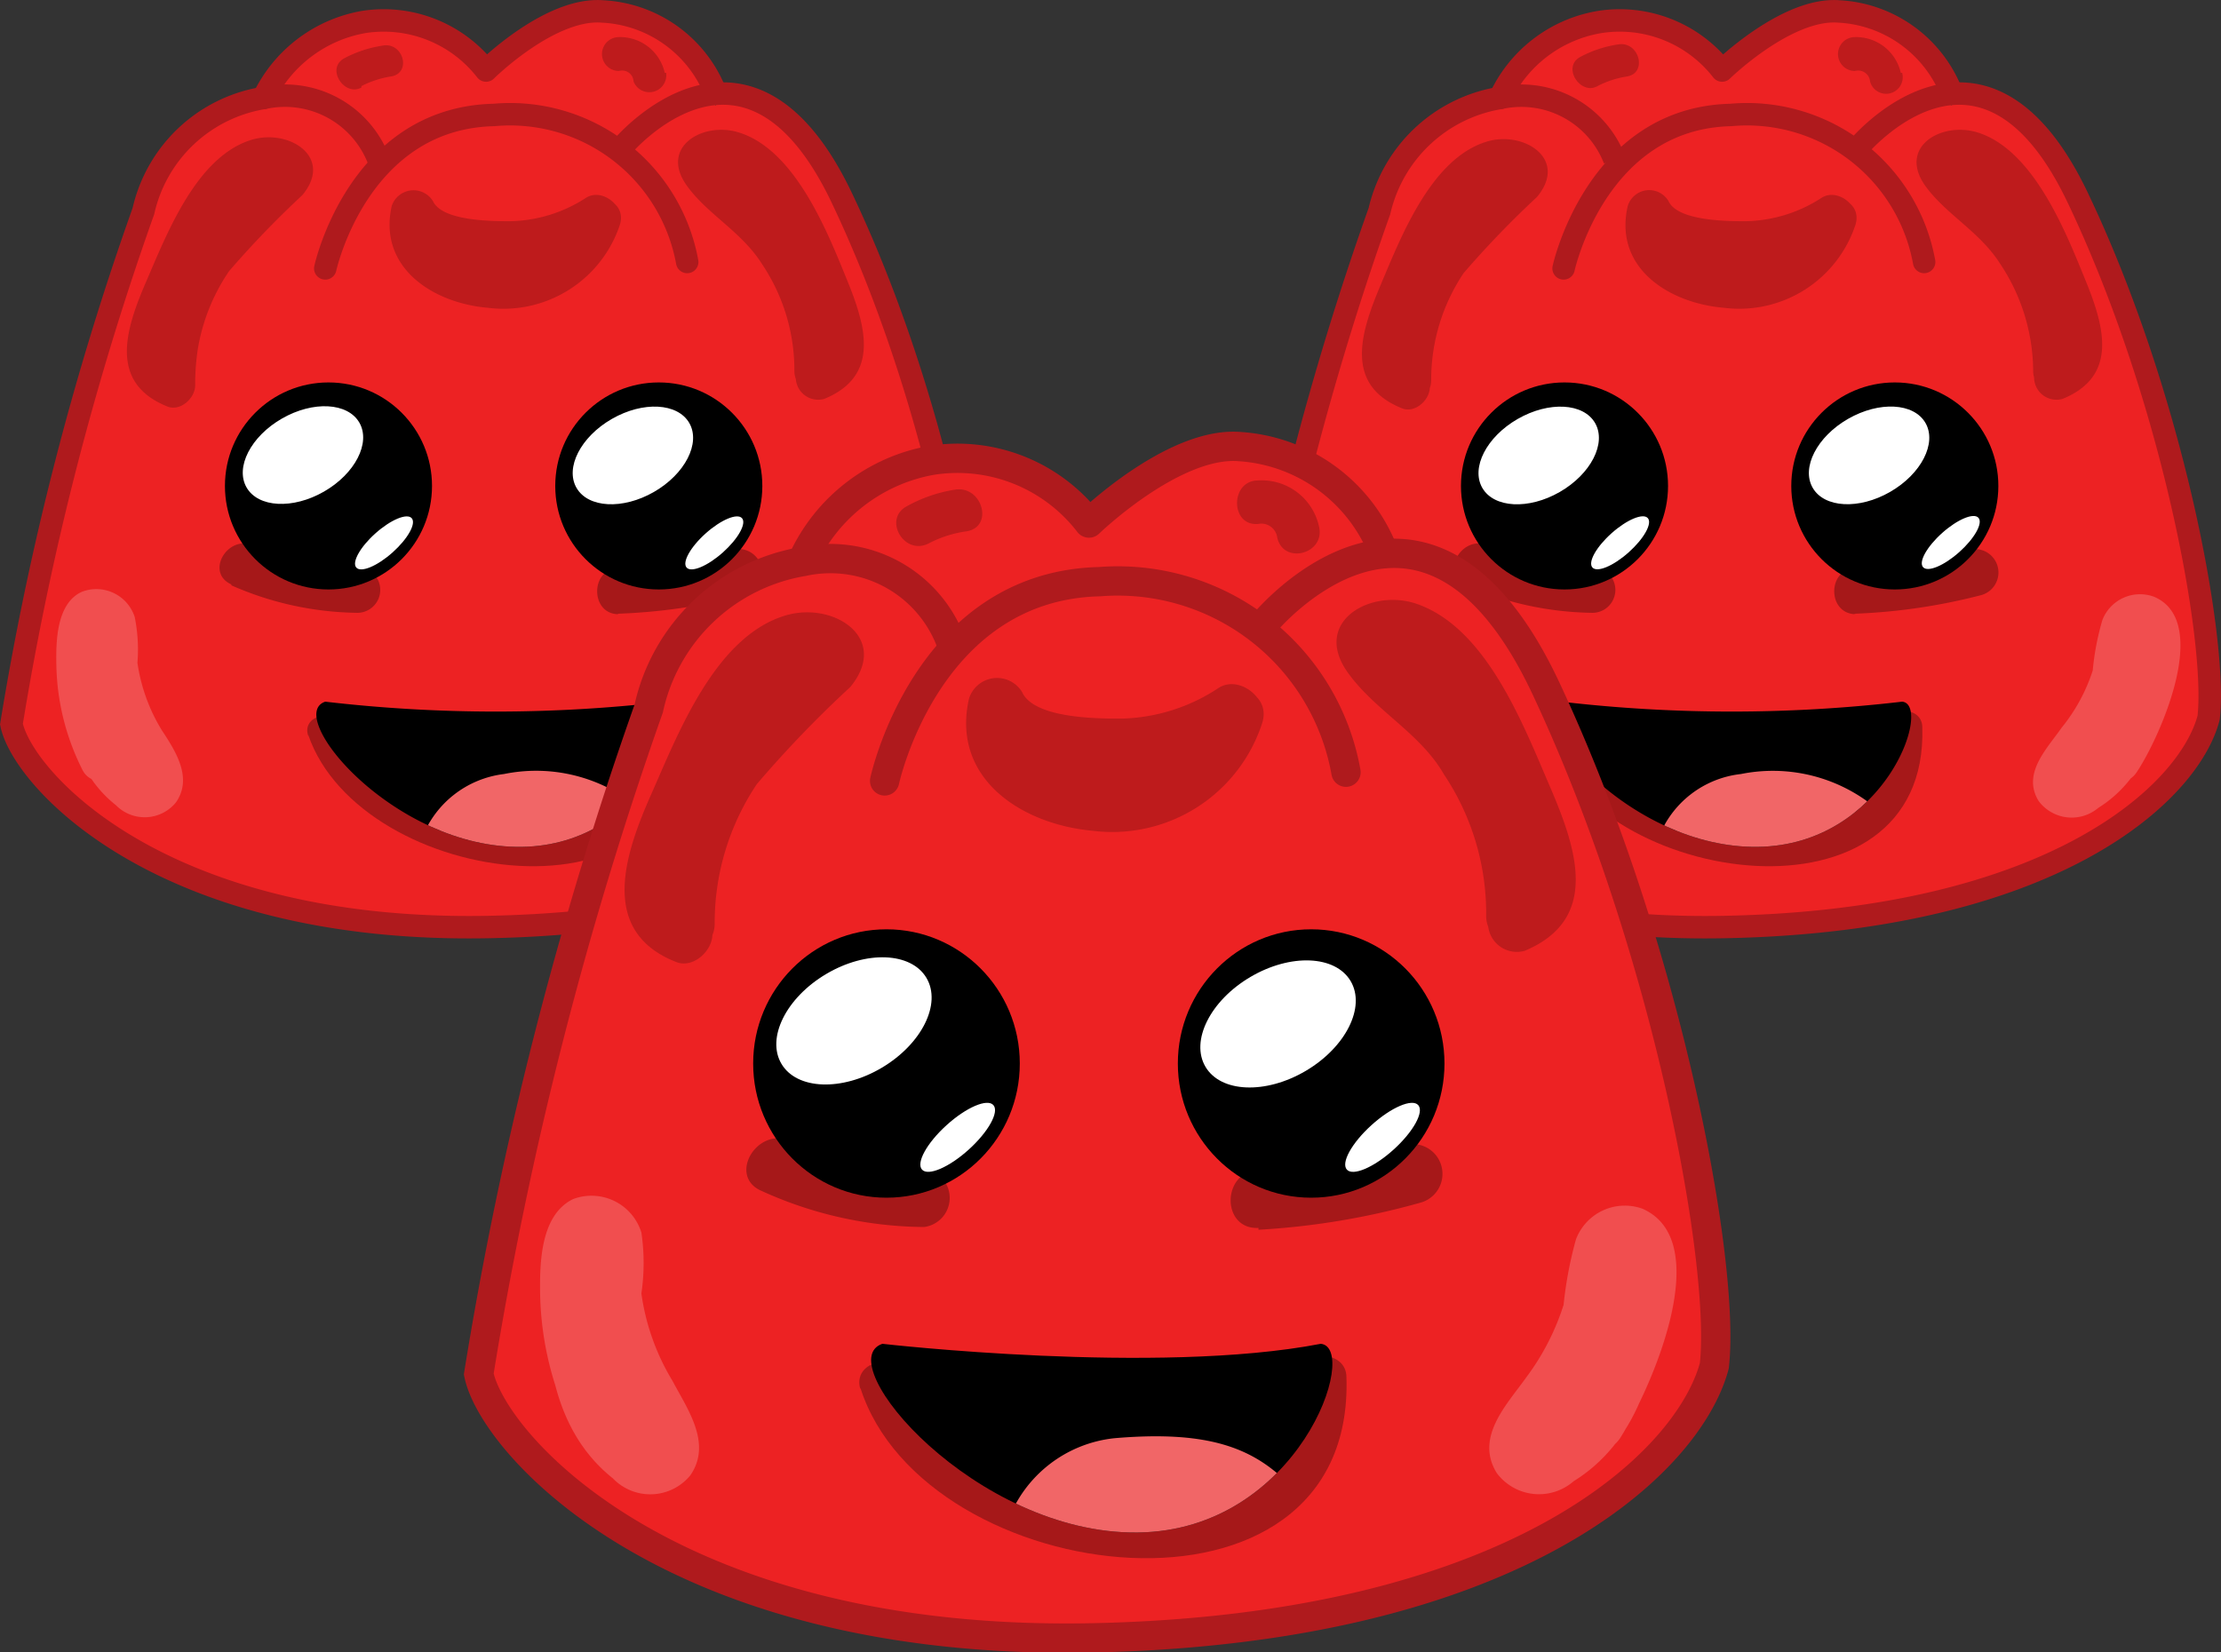 <svg xmlns="http://www.w3.org/2000/svg" xmlns:xlink="http://www.w3.org/1999/xlink" viewBox="0 0 48.48 36.07"><rect x="0" y="0" width="48.48" height="36.07" fill="#333333" stroke="none"/><defs><style>.cls-1{fill:#ed2223;}.cls-10,.cls-11,.cls-2,.cls-3{fill:none;stroke:#af1a1d;}.cls-10,.cls-2{stroke-miterlimit:10;}.cls-2,.cls-3{stroke-width:0.49px;}.cls-11,.cls-3{stroke-linecap:round;stroke-linejoin:round;}.cls-4{opacity:0.3;}.cls-5{fill:#fff;}.cls-6{opacity:0.2;}.cls-7{clip-path:url(#clip-path);}.cls-8{fill:#f16667;}.cls-9{clip-path:url(#clip-path-2);}.cls-10,.cls-11{stroke-width:0.64px;}.cls-12{clip-path:url(#clip-path-3);}</style><clipPath id="clip-path"><path d="M7.1,15.32a32.16,32.16,0,0,0,7.44,0c.67.06-.37,3.13-3.15,3.17S6.19,15.62,7.1,15.32Z"/></clipPath><clipPath id="clip-path-2"><path d="M34.08,15.32a32.16,32.16,0,0,0,7.44,0c.67.06-.36,3.13-3.15,3.17S33.17,15.62,34.08,15.32Z"/></clipPath><clipPath id="clip-path-3"><path d="M19.26,29.34s6,.69,9.57,0c.86.08-.47,4.08-4,4.12S18.09,29.74,19.26,29.34Z"/></clipPath></defs><title>Asset 70</title><g id="Layer_2" data-name="Layer 2"><g id="jelly"><path class="cls-1" d="M5.75,2.14A3,3,0,0,1,7.94.48a2.83,2.83,0,0,1,2.67,1.06S12,.16,13.15.25A2.8,2.8,0,0,1,15.61,2V2.3c1.53-.74,2.76,2,2.76,2,2.08,4.38,3.05,9.68,2.86,11.36-.43,1.65-3.4,4.43-10.56,4.57S.49,17,.25,15.81A64.06,64.06,0,0,1,3.13,4.61,3.22,3.22,0,0,1,5.75,2.14"/><path class="cls-2" d="M8.26,3.48A2.19,2.19,0,0,0,5.75,2.14,3.22,3.22,0,0,0,3.13,4.61,64.06,64.06,0,0,0,.25,15.81C.49,17,3.51,20.38,10.67,20.24s10.13-2.92,10.56-4.57c.19-1.68-.78-7-2.86-11.36s-4.8-1.09-4.8-1.09"/><path class="cls-3" d="M15,5.72a3.93,3.93,0,0,0-4.22-3.21C7.81,2.58,7.1,5.86,7.1,5.86"/><path class="cls-3" d="M5.75,2.14A3,3,0,0,1,7.94.48a2.83,2.83,0,0,1,2.67,1.06S12,.16,13.15.25A2.8,2.8,0,0,1,15.61,2"/><g class="cls-4"><path d="M13.48,13.4A12.83,12.83,0,0,0,16.24,13,.49.49,0,0,0,16,12a11.16,11.16,0,0,1-2.5.41c-.62,0-.62,1,0,1Z"/></g><g class="cls-4"><path d="M5.05,12.78a7,7,0,0,0,2.75.6.49.49,0,0,0,0-1,5.68,5.68,0,0,1-2.26-.47c-.57-.25-1.07.59-.49.85Z"/></g><ellipse cx="7.17" cy="10.61" rx="2.26" ry="2.26"/><ellipse class="cls-5" cx="6.61" cy="9.94" rx="1.42" ry="0.92" transform="translate(-4.07 4.61) rotate(-29.88)"/><ellipse class="cls-5" cx="8.38" cy="11.85" rx="0.81" ry="0.28" transform="translate(-5.76 8.59) rotate(-41.74)"/><ellipse cx="14.38" cy="10.61" rx="2.26" ry="2.26"/><ellipse class="cls-5" cx="13.82" cy="9.94" rx="1.42" ry="0.92" transform="translate(-3.12 8.21) rotate(-29.88)"/><ellipse class="cls-5" cx="15.59" cy="11.85" rx="0.81" ry="0.28" transform="translate(-3.93 13.39) rotate(-41.74)"/><g class="cls-6"><path d="M15.74,4.2c1.3.42,1.7,2.75,2,3.92l.94-.26c-.45-1.68-1-4.3-3-4.85-.52-.15-.89.66-.37.9a1,1,0,0,1,.58.44l.67-.67a8.89,8.89,0,0,0-.81-.42c-.46-.21-1.06.38-.6.77a5.15,5.15,0,0,1,2.22,4.21.49.49,0,0,0,.62.47c1.2-.49.93-1.54.51-2.57s-1.13-2.87-2.38-3.25c-.78-.24-1.73.32-1.13,1.16.45.63,1.19,1,1.64,1.71a4.16,4.16,0,0,1,.71,2.34.49.49,0,0,0,1,0,5.47,5.47,0,0,0-1.59-3.77c-.15-.16-.3-.31-.46-.45s-.54-.63-.22-.07c.24.4.54.74.77,1.15s1.54,2.55.91,2.81l.62.47a6.08,6.08,0,0,0-2.51-4.91l-.59.77a5.68,5.68,0,0,1,.81.43.49.49,0,0,0,.67-.67,1.92,1.92,0,0,0-.93-.8L15.43,4c1.48.43,1.92,2.89,2.27,4.17a.49.49,0,0,0,.94-.26c-.35-1.59-.88-4-2.64-4.6-.6-.2-.86.75-.26.94Z"/></g><g class="cls-6"><path d="M5.59,3.42C3.83,4,3.3,6.43,3,8a.49.49,0,0,0,.94.26c.34-1.27.8-3.75,2.27-4.17l-.38-.89a1.92,1.92,0,0,0-.93.8.49.49,0,0,0,.66.67,6.4,6.4,0,0,1,.82-.43l-.6-.77A6.1,6.1,0,0,0,3.23,8.4l.62-.47c-.61-.25.62-2.3.82-2.66a8.92,8.92,0,0,1,.69-1c.2-.27.56-.64.07-.3a4.38,4.38,0,0,0-.58.56A5.47,5.47,0,0,0,3.26,8.26a.49.49,0,0,0,1,0A4.27,4.27,0,0,1,5,5.92a21,21,0,0,1,1.6-1.66c.69-.83-.29-1.45-1.1-1.21-1.21.36-1.86,2.06-2.31,3.1s-.82,2.2.45,2.72c.29.13.63-.18.62-.47A5.15,5.15,0,0,1,6.43,4.19c.46-.39-.13-1-.6-.77A8.89,8.89,0,0,0,5,3.84l.67.67a1,1,0,0,1,.58-.44c.51-.24.15-1.05-.37-.9C4,3.72,3.4,6.34,3,8l.94.26c.26-1.16.66-3.5,2-3.92.59-.19.34-1.14-.26-.94Z"/></g><g class="cls-6"><path d="M12.6,4.63a1.57,1.57,0,0,1-1.38,1.09c-.55.07-1.91-.08-1.7-1l-.9.12c.33.73,1.31.85,2,.91a4.15,4.15,0,0,0,2.66-.62l-.67-.67a2.32,2.32,0,0,1-2.85.69c-.57-.26-1.06.58-.49.84a3.34,3.34,0,0,0,4.19-1c.3-.39-.28-.92-.67-.67a3.14,3.14,0,0,1-1.65.51c-.39,0-1.49,0-1.69-.44a.5.5,0,0,0-.9.11c-.3,1.35.91,2.12,2.1,2.22a2.68,2.68,0,0,0,2.88-1.81c.19-.6-.76-.86-1-.26Z"/></g><g class="cls-4"><path d="M6.73,16.05c1.15,3.34,8.39,4.33,8.25-.17,0-.47-.75-.47-.74,0,.12,3.64-5.94,2.49-6.8,0-.16-.44-.87-.25-.71.19Z"/></g><path d="M7.1,15.32a32.16,32.16,0,0,0,7.44,0c.67.06-.37,3.13-3.15,3.17S6.19,15.62,7.1,15.32Z"/><g class="cls-7"><path class="cls-8" d="M9.21,18.3A2.2,2.2,0,0,1,11,16.9a3.5,3.5,0,0,1,2.75.59c.6.49-.76,1.34-1.11,1.29A11.3,11.3,0,0,1,9.21,18.3Z"/></g><g class="cls-6"><path d="M7.89,1.88a2.09,2.09,0,0,1,.64-.21C9,1.6,8.8.89,8.33,1a2.58,2.58,0,0,0-.81.27c-.42.22,0,.85.37.64Z"/></g><g class="cls-6"><path d="M14.51,1.59a1,1,0,0,0-1-.78.37.37,0,0,0,0,.74.25.25,0,0,1,.32.23.37.37,0,0,0,.71-.19Z"/></g><g class="cls-6"><path class="cls-5" d="M1.45,13.39c-.12,1.43-.17,3.2,1.08,4.19a.88.88,0,0,0,1.31-.06c.37-.53,0-1.11-.31-1.58A3.87,3.87,0,0,1,3,14.47a3.57,3.57,0,0,0-.06-1,.88.88,0,0,0-1.15-.55c-.56.25-.57,1.09-.56,1.6a5.28,5.28,0,0,0,.56,2.27c.27.57,1.11.07.84-.49a4.4,4.4,0,0,1-.37-1.13,4,4,0,0,1,0-.78c0-.16.16-.61-.07-.45-.41.28.06,1.53.21,1.89.07.18.32.93.51,1s0-.27-.07-.31a3,3,0,0,1-.26-.5,5.7,5.7,0,0,1-.14-2.6c.06-.63-.92-.62-1,0Z"/></g><g class="cls-6"><path class="cls-5" d="M19.45,13.59A5.62,5.62,0,0,1,19,16c-.11.21-.28.36-.4.55s-.41.73.06.11a6.81,6.81,0,0,0,.56-.84c.17-.3.82-1.7.43-1.87-.21-.09-.11.18-.12.34a3.51,3.51,0,0,1-.12.78,4.54,4.54,0,0,1-.61,1.3c-.35.53.5,1,.84.49.49-.73,1.65-3.29.37-3.83a.88.88,0,0,0-1.12.51,5.78,5.78,0,0,0-.21,1.1A4.07,4.07,0,0,1,18,15.89c-.32.46-.87,1-.5,1.6a.9.9,0,0,0,1.3.15c1.36-.85,1.53-2.6,1.6-4.05,0-.62-.95-.62-1,0Z"/></g><path class="cls-1" d="M32.74,2.14A2.93,2.93,0,0,1,34.92.48a2.83,2.83,0,0,1,2.67,1.06S39,.16,40.14.25A2.8,2.8,0,0,1,42.59,2V2.3c1.53-.74,2.76,2,2.76,2,2.08,4.38,3,9.68,2.86,11.36-.43,1.65-3.4,4.43-10.56,4.57S27.47,17,27.23,15.81a64.06,64.06,0,0,1,2.88-11.2,3.24,3.24,0,0,1,2.63-2.47"/><path class="cls-2" d="M35.24,3.48a2.18,2.18,0,0,0-2.5-1.34,3.24,3.24,0,0,0-2.63,2.47,64.06,64.06,0,0,0-2.88,11.2c.24,1.18,3.26,4.57,10.42,4.43s10.13-2.92,10.56-4.57c.19-1.68-.78-7-2.86-11.36s-4.79-1.09-4.79-1.09"/><path class="cls-3" d="M42,5.72a3.93,3.93,0,0,0-4.22-3.21c-2.94.07-3.65,3.35-3.65,3.35"/><path class="cls-3" d="M32.74,2.14A2.93,2.93,0,0,1,34.92.48a2.83,2.83,0,0,1,2.67,1.06S39,.16,40.14.25A2.8,2.8,0,0,1,42.59,2"/><g class="cls-4"><path d="M40.47,13.4A12.84,12.84,0,0,0,43.22,13,.49.49,0,0,0,43,12a11.17,11.17,0,0,1-2.49.41c-.63,0-.63,1,0,1Z"/></g><g class="cls-4"><path d="M32,12.78a7.06,7.06,0,0,0,2.76.6.49.49,0,0,0,0-1,5.7,5.7,0,0,1-2.27-.47c-.57-.25-1.07.59-.49.85Z"/></g><ellipse cx="34.15" cy="10.61" rx="2.26" ry="2.26"/><ellipse class="cls-5" cx="33.59" cy="9.94" rx="1.42" ry="0.92" transform="translate(-0.49 18.06) rotate(-29.88)"/><ellipse class="cls-5" cx="35.36" cy="11.85" rx="0.81" ry="0.28" transform="translate(1.09 26.55) rotate(-41.74)"/><ellipse cx="41.36" cy="10.61" rx="2.26" ry="2.26"/><ellipse class="cls-5" cx="40.8" cy="9.94" rx="1.42" ry="0.92" transform="translate(0.47 21.65) rotate(-29.88)"/><ellipse class="cls-5" cx="42.58" cy="11.85" rx="0.81" ry="0.28" transform="translate(2.92 31.35) rotate(-41.74)"/><g class="cls-6"><path d="M42.72,4.2c1.3.42,1.7,2.75,2,3.92l.94-.26c-.45-1.68-1-4.3-2.95-4.85-.51-.15-.89.66-.37.9a1,1,0,0,1,.58.44l.67-.67a8.89,8.89,0,0,0-.81-.42c-.46-.21-1.06.38-.6.77a5.15,5.15,0,0,1,2.22,4.21.49.49,0,0,0,.62.47c1.2-.49.93-1.54.51-2.57s-1.13-2.87-2.37-3.25c-.79-.24-1.73.32-1.14,1.16.45.63,1.19,1,1.64,1.71a4.25,4.25,0,0,1,.72,2.34.49.49,0,0,0,1,0,5.47,5.47,0,0,0-1.59-3.77,4.89,4.89,0,0,0-.46-.45c-.16-.15-.54-.63-.21-.07.23.4.54.74.76,1.15s1.54,2.55.91,2.81l.62.47a6.1,6.1,0,0,0-2.5-4.91l-.6.77a6.4,6.4,0,0,1,.82.43.49.49,0,0,0,.66-.67,1.87,1.87,0,0,0-.93-.8L42.41,4c1.48.43,1.92,2.89,2.27,4.17a.49.49,0,0,0,.94-.26c-.35-1.59-.87-4-2.64-4.6-.6-.2-.86.75-.26.94Z"/></g><g class="cls-6"><path d="M32.57,3.42c-1.76.57-2.29,3-2.64,4.6a.49.49,0,0,0,.95.26c.33-1.27.79-3.75,2.26-4.17l-.38-.89a1.92,1.92,0,0,0-.93.8.49.49,0,0,0,.67.67,5.68,5.68,0,0,1,.81-.43l-.59-.77A6.08,6.08,0,0,0,30.21,8.4l.62-.47c-.61-.25.63-2.3.83-2.66a7.74,7.74,0,0,1,.68-1c.2-.27.56-.64.07-.3a4.38,4.38,0,0,0-.58.56,5.47,5.47,0,0,0-1.59,3.77.49.49,0,0,0,1,0,4.18,4.18,0,0,1,.71-2.34,21,21,0,0,1,1.6-1.66c.69-.83-.29-1.45-1.09-1.21-1.21.36-1.87,2.06-2.31,3.1s-.83,2.2.44,2.72c.29.13.63-.18.62-.47a5.15,5.15,0,0,1,2.22-4.21c.46-.39-.13-1-.6-.77a8.89,8.89,0,0,0-.81.42l.67.67a1,1,0,0,1,.59-.44c.51-.24.14-1.05-.38-.9-1.93.55-2.5,3.17-3,4.85l.95.26c.25-1.16.65-3.5,1.95-3.92.6-.19.34-1.14-.26-.94Z"/></g><g class="cls-6"><path d="M39.59,4.63A1.59,1.59,0,0,1,38.2,5.72c-.55.07-1.91-.08-1.7-1l-.9.12c.34.73,1.32.85,2,.91a4.11,4.11,0,0,0,2.65-.62l-.67-.67a2.32,2.32,0,0,1-2.85.69c-.57-.26-1.06.58-.49.84a3.34,3.34,0,0,0,4.19-1c.3-.39-.28-.92-.67-.67a3.14,3.14,0,0,1-1.65.51c-.39,0-1.49,0-1.69-.44a.49.49,0,0,0-.89.11c-.31,1.35.9,2.12,2.1,2.22a2.67,2.67,0,0,0,2.87-1.81c.19-.6-.76-.86-.94-.26Z"/></g><g class="cls-4"><path d="M33.71,16.05c1.15,3.34,8.39,4.33,8.25-.17,0-.47-.75-.47-.73,0,.11,3.64-5.95,2.49-6.81,0-.16-.44-.86-.25-.71.19Z"/></g><path d="M34.08,15.32a32.16,32.16,0,0,0,7.44,0c.67.06-.36,3.13-3.15,3.17S33.17,15.62,34.08,15.32Z"/><g class="cls-9"><path class="cls-8" d="M36.2,18.3A2.18,2.18,0,0,1,38,16.9a3.52,3.52,0,0,1,2.75.59c.59.49-.77,1.34-1.12,1.29A11.21,11.21,0,0,1,36.2,18.3Z"/></g><g class="cls-6"><path d="M34.87,1.88a2.09,2.09,0,0,1,.64-.21c.46-.07.27-.78-.19-.7a2.55,2.55,0,0,0-.82.27c-.42.22,0,.85.37.64Z"/></g><g class="cls-6"><path d="M41.49,1.59a1,1,0,0,0-1-.78.37.37,0,0,0,0,.74.26.26,0,0,1,.33.23.36.36,0,0,0,.7-.19Z"/></g><g class="cls-6"><path class="cls-5" d="M28.44,13.39c-.13,1.43-.18,3.2,1.07,4.19a.88.88,0,0,0,1.31-.06c.37-.53-.05-1.11-.31-1.58A3.87,3.87,0,0,1,30,14.47a4,4,0,0,0-.05-1,.89.89,0,0,0-1.16-.55c-.56.25-.56,1.09-.56,1.6a5.28,5.28,0,0,0,.56,2.27c.27.57,1.11.07.84-.49a4.4,4.4,0,0,1-.37-1.13,4,4,0,0,1-.05-.78c0-.16.16-.61-.07-.45-.4.28.06,1.53.21,1.89.07.18.32.93.51,1s0-.27-.06-.31a2.42,2.42,0,0,1-.27-.5,5.84,5.84,0,0,1-.14-2.6c.06-.63-.92-.62-1,0Z"/></g><g class="cls-6"><path class="cls-5" d="M46.43,13.59A5.62,5.62,0,0,1,46,16c-.11.21-.28.36-.4.55s-.41.73.06.11a8.25,8.25,0,0,0,.57-.84c.17-.3.81-1.7.42-1.87-.2-.09-.11.18-.12.34a3.51,3.51,0,0,1-.12.78,4.54,4.54,0,0,1-.61,1.3c-.35.53.5,1,.84.49.49-.73,1.65-3.29.38-3.83a.88.88,0,0,0-1.13.51,5.78,5.78,0,0,0-.21,1.1A3.86,3.86,0,0,1,45,15.89c-.32.46-.87,1-.5,1.6a.9.9,0,0,0,1.3.15c1.36-.85,1.53-2.6,1.6-4.05,0-.62-.95-.62-1,0Z"/></g><path class="cls-1" d="M17.53,12.21a3.83,3.83,0,0,1,2.81-2.16,3.62,3.62,0,0,1,3.43,1.37s1.84-1.78,3.28-1.67a3.62,3.62,0,0,1,3.16,2.33v.34c2-1,3.54,2.6,3.54,2.6,2.67,5.7,3.92,12.6,3.67,14.78-.54,2.14-4.37,5.76-13.57,5.94S10.76,31.51,10.45,30a83.53,83.53,0,0,1,3.71-14.56,4.15,4.15,0,0,1,3.37-3.21"/><path class="cls-10" d="M20.75,14a2.81,2.81,0,0,0-3.22-1.74,4.15,4.15,0,0,0-3.37,3.21A83.53,83.53,0,0,0,10.45,30c.31,1.53,4.2,5.95,13.4,5.76s13-3.8,13.57-5.94c.25-2.18-1-9.08-3.67-14.78s-6.17-1.41-6.17-1.41"/><path class="cls-11" d="M29.38,16.86A5.06,5.06,0,0,0,24,12.7c-3.78.09-4.69,4.35-4.69,4.35"/><path class="cls-11" d="M17.53,12.21a3.83,3.83,0,0,1,2.81-2.16,3.62,3.62,0,0,1,3.43,1.37s1.84-1.78,3.28-1.67a3.62,3.62,0,0,1,3.16,2.33"/><g class="cls-4"><path d="M27.47,26.85A16.37,16.37,0,0,0,31,26.26.63.63,0,0,0,30.67,25a14.47,14.47,0,0,1-3.2.54c-.81.05-.81,1.31,0,1.27Z"/></g><g class="cls-4"><path d="M16.62,26a8.67,8.67,0,0,0,3.55.79.64.64,0,0,0,0-1.27,7.26,7.26,0,0,1-2.91-.61c-.74-.32-1.38.77-.64,1.09Z"/></g><ellipse cx="19.35" cy="23.22" rx="2.91" ry="2.93"/><ellipse class="cls-5" cx="18.63" cy="22.35" rx="1.84" ry="1.19" transform="matrix(0.86, -0.51, 0.51, 0.86, -8.78, 12.57)"/><ellipse class="cls-5" cx="20.91" cy="24.83" rx="1.05" ry="0.36" transform="translate(-11.26 20.45) rotate(-42.14)"/><ellipse cx="28.62" cy="23.22" rx="2.91" ry="2.93"/><ellipse class="cls-5" cx="27.9" cy="22.35" rx="1.84" ry="1.19" transform="translate(-7.49 17.29) rotate(-30.55)"/><ellipse class="cls-5" cx="30.18" cy="24.83" rx="1.05" ry="0.36" transform="translate(-8.86 26.67) rotate(-42.14)"/><g class="cls-6"><path d="M30.37,14.89c1.67.54,2.18,3.59,2.51,5.1l1.22-.34c-.58-2.18-1.3-5.59-3.79-6.3-.67-.2-1.15.85-.49,1.15a1.31,1.31,0,0,1,.75.58l.87-.86a8.75,8.75,0,0,0-1.05-.55c-.6-.27-1.36.49-.76,1a6.75,6.75,0,0,1,2.85,5.48.63.63,0,0,0,.8.61c1.65-.69,1.14-2.22.55-3.59s-1.4-3.5-2.95-4c-1-.31-2.23.42-1.47,1.5C30,15.51,31,16,31.52,16.91A5.46,5.46,0,0,1,32.44,20a.63.63,0,0,0,1.26,0,7.16,7.16,0,0,0-2-4.9c-.19-.21-.39-.4-.59-.59s-.7-.81-.28-.09c.29.52.69,1,1,1.5s2,3.32,1.17,3.65l.8.61a8,8,0,0,0-3.22-6.38l-.77,1a8.75,8.75,0,0,1,1.05.55.64.64,0,0,0,.86-.87,2.43,2.43,0,0,0-1.2-1L30,14.56c1.91.55,2.47,3.77,2.91,5.43a.63.63,0,0,0,1.22-.34c-.45-2.07-1.11-5.24-3.4-6-.77-.26-1.1,1-.33,1.22Z"/></g><g class="cls-6"><path d="M17.32,13.87c-2.28.75-3,3.93-3.4,6a.63.63,0,0,0,1.22.34c.43-1.65,1-4.88,2.91-5.43l-.49-1.15a2.47,2.47,0,0,0-1.2,1,.64.64,0,0,0,.86.87A8.75,8.75,0,0,1,18.27,15l-.77-1a8,8,0,0,0-3.22,6.38l.8-.61c-.79-.33.83-3,1.06-3.46A11.17,11.17,0,0,1,17,14.93c.26-.36.72-.83.09-.39a5.18,5.18,0,0,0-.75.73,7.16,7.16,0,0,0-2,4.9.63.63,0,0,0,1.26,0,5.44,5.44,0,0,1,.92-3.05A24.84,24.84,0,0,1,18.56,15c.88-1.07-.37-1.88-1.42-1.56-1.53.46-2.34,2.58-2.92,3.89s-1.16,3,.53,3.67c.37.16.81-.24.8-.61a6.72,6.72,0,0,1,2.85-5.48c.59-.5-.17-1.27-.77-1a8,8,0,0,0-1,.56l.86.86a1.31,1.31,0,0,1,.75-.58c.66-.3.19-1.35-.49-1.16-2.49.72-3.21,4.13-3.79,6.31l1.22.34c.33-1.51.84-4.56,2.51-5.11.77-.25.44-1.47-.33-1.22Z"/></g><g class="cls-6"><path d="M26.33,15.45a2,2,0,0,1-1.77,1.41c-.75.1-2.45-.11-2.19-1.27l-1.15.15c.42.94,1.68,1.11,2.6,1.19a5.26,5.26,0,0,0,3.41-.82l-.86-.86a3,3,0,0,1-3.66.9c-.73-.34-1.38.75-.64,1.09a4.27,4.27,0,0,0,5.39-1.35c.39-.51-.36-1.19-.86-.87a4,4,0,0,1-2.12.67c-.51,0-1.91,0-2.17-.58a.64.64,0,0,0-1.16.15C20.76,17,22.3,18,23.86,18.14a3.44,3.44,0,0,0,3.69-2.35c.25-.78-1-1.12-1.22-.34Z"/></g><g class="cls-4"><path d="M18.78,30.3c1.4,4.41,10.8,5.57,10.61-.23,0-.61-1-.61-.95,0,.15,4.65-7.67,3.36-8.74,0-.19-.57-1.1-.33-.92.26Z"/></g><path d="M19.26,29.34s6,.69,9.57,0c.86.08-.47,4.08-4,4.12S18.09,29.74,19.26,29.34Z"/><g class="cls-12"><path class="cls-8" d="M22,33.21a2.79,2.79,0,0,1,2.34-1.81c1.78-.15,2.77.12,3.53.76s-1,1.75-1.42,1.69S23.4,33.88,22,33.21Z"/></g><g class="cls-6"><path d="M20.28,11.86a2.54,2.54,0,0,1,.82-.26c.6-.1.34-1-.25-.91a3.19,3.19,0,0,0-1.05.36c-.54.28-.06,1.1.48.81Z"/></g><g class="cls-6"><path d="M28.79,11.49a1.28,1.28,0,0,0-1.33-1c-.61,0-.61,1,0,.95a.35.35,0,0,1,.42.3c.14.6,1.06.35.91-.25Z"/></g><g class="cls-6"><path class="cls-5" d="M12,26.83c-.17,1.85-.24,4.16,1.38,5.45a1.13,1.13,0,0,0,1.69-.07c.48-.7-.07-1.45-.39-2.06A5,5,0,0,1,14,28.24,4.54,4.54,0,0,0,14,26.91a1.14,1.14,0,0,0-1.49-.73c-.72.35-.73,1.41-.72,2.09a7,7,0,0,0,.72,2.94c.35.74,1.44.1,1.09-.64a5.74,5.74,0,0,1-.48-1.45,5.88,5.88,0,0,1-.06-1c0-.22.21-.79-.09-.59-.53.36.07,2,.26,2.45.1.24.41,1.21.65,1.3s0-.34-.07-.4a3,3,0,0,1-.34-.64,7.6,7.6,0,0,1-.18-3.39c.07-.81-1.19-.8-1.26,0Z"/></g><g class="cls-6"><path class="cls-5" d="M35.14,27.1a7.16,7.16,0,0,1-.67,3.3,3,3,0,0,1-.54.69c-.07.06-.56.5-.1.41.25-.06.79-1.09.93-1.33A6.3,6.3,0,0,0,35.3,29c.08-.25.36-1.07.23-1.33-.32-.61-.3.31-.3.38a5.74,5.74,0,0,1-.16,1,5.61,5.61,0,0,1-.79,1.7c-.44.68.65,1.32,1.09.64.63-1,2.12-4.28.48-5a1.14,1.14,0,0,0-1.45.67,8.59,8.59,0,0,0-.27,1.43,5.34,5.34,0,0,1-.82,1.59c-.42.59-1.12,1.3-.64,2.08a1.15,1.15,0,0,0,1.68.18c1.76-1.09,2-3.39,2-5.25,0-.81-1.23-.81-1.26,0Z"/></g></g></g></svg>